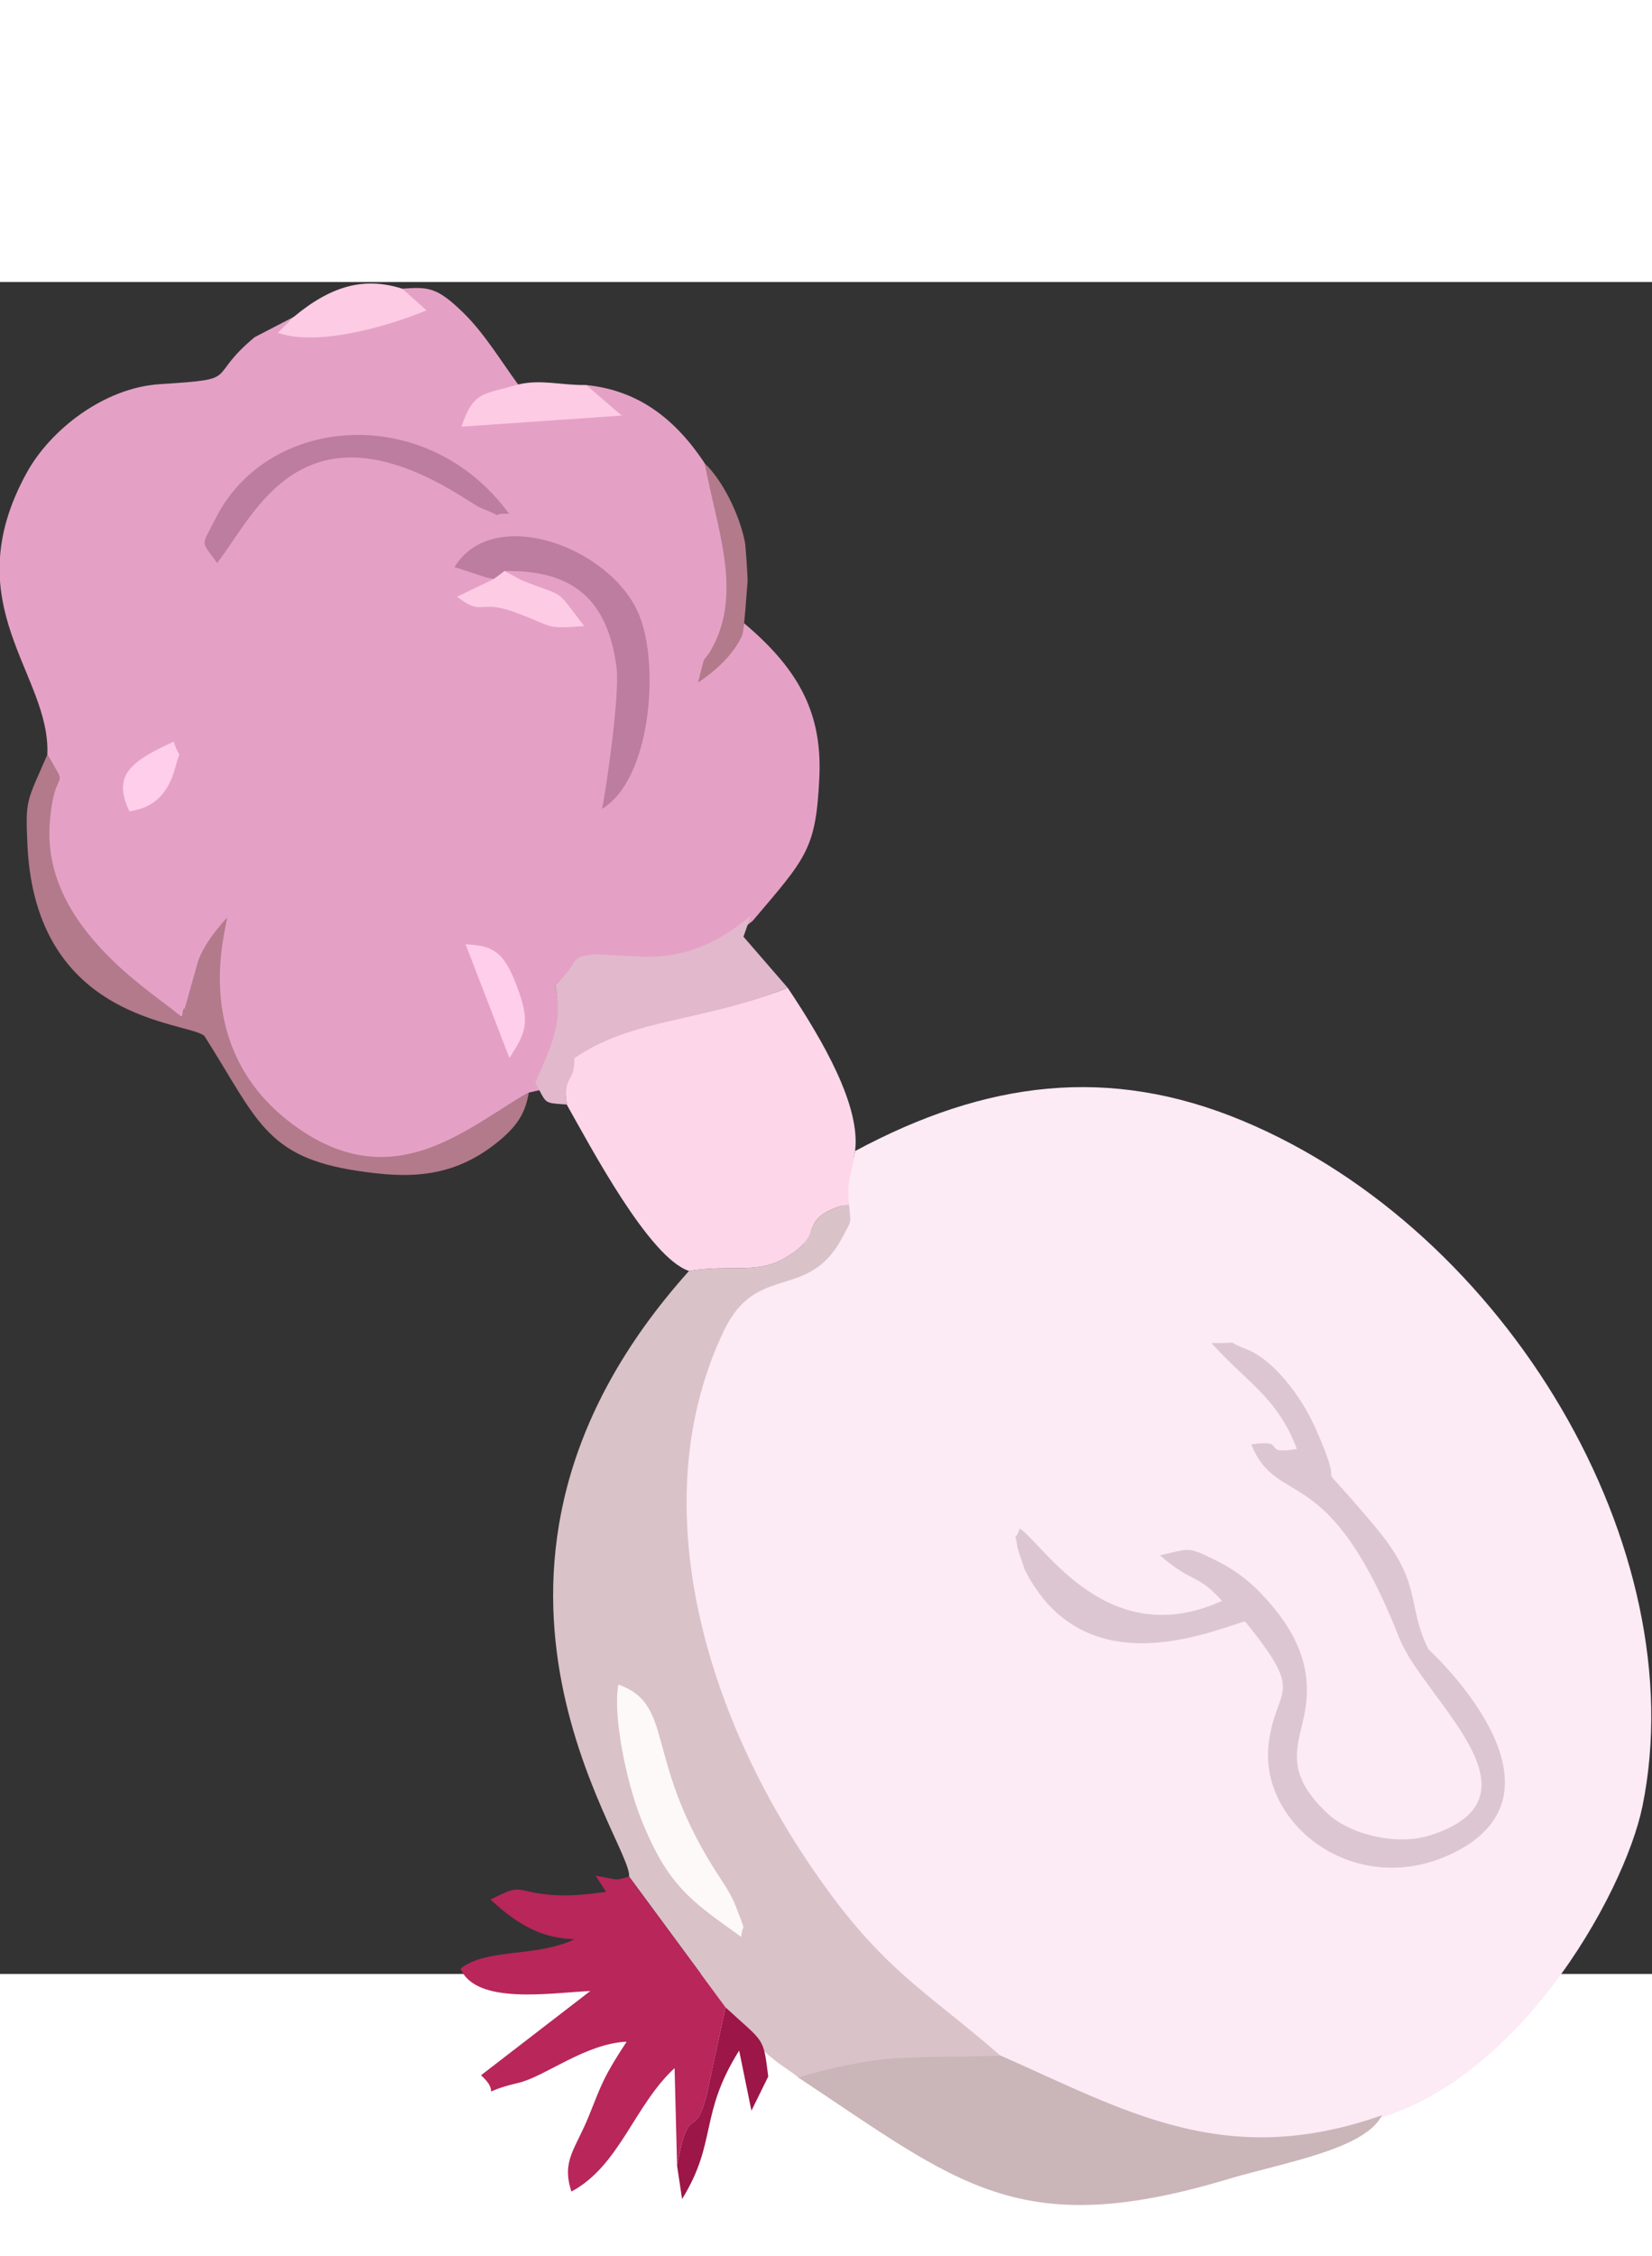 <?xml version="1.0" encoding="UTF-8"?>
<!DOCTYPE svg PUBLIC "-//W3C//DTD SVG 1.1//EN" "http://www.w3.org/Graphics/SVG/1.1/DTD/svg11.dtd">
<!-- Creator: CorelDRAW 2021 (64-Bit) -->
<svg xmlns="http://www.w3.org/2000/svg" xml:space="preserve" width="586px" height="800px" version="1.1" style="shape-rendering:geometricPrecision; text-rendering:geometricPrecision; image-rendering:optimizeQuality; fill-rule:evenodd; clip-rule:evenodd"
viewBox="0 0 586 600"
 xmlns:xlink="http://www.w3.org/1999/xlink"
 xmlns:xodm="http://www.corel.com/coreldraw/odm/2003">
 <rect x="0" y="0" width="586" height="600" fill="#333333" stroke="none"/>
 <defs>
  <style >
   @keyframes float {
        0% {
            transform: translatey(0px);
        }
        50% {
            transform: translatey(-100px);
        }
        100% {
            transform: translatey(0px);
        }
    }
    .object{
        transform: translatey(0px);
	    animation: float 5s ease-in-out infinite;
    }
  </style>
  <style type="text/css">
   <![CDATA[
    .fil12 {fill:#9C1647}
    .fil7 {fill:#B27A8B}
    .fil5 {fill:#B8265A}
    .fil9 {fill:#BD7DA0}
    .fil4 {fill:#CAB5B9}
    .fil2 {fill:#DAC2C9}
    .fil6 {fill:#DCC6D1}
    .fil8 {fill:#E2B8CD}
    .fil1 {fill:#E4A1C5}
    .fil0 {fill:#FCEAF5}
    .fil11 {fill:#FDCBE4}
    .fil10 {fill:#FDF9F9}
    .fil13 {fill:#FECEEB}
    .fil3 {fill:#FED6E9}
   ]]>
  </style>
 </defs>
 <g id="Capa_x0020_1">
  <g id="_2811482651504" class="object">
   <path class="fil0" d="M298.57 327.55c0.6,7.26 -7.66,2.76 -11,9.23 -12.09,23.37 -29.35,14.73 -41.1,39.34 -28.41,59.52 0.62,142.72 37.42,197.88 25.69,38.52 39.92,45.77 67.79,69.96 44.5,19.64 73.33,28.95 129.04,9.3 56.18,-10.56 95.53,-81.49 101.9,-112.76 18.59,-91.08 -48,-203.98 -141.93,-243.1 -47.19,-19.65 -90.87,-14.2 -137.38,10.78 -1.52,9.69 -5.52,10.51 -4.74,19.37z"/>
   <path class="fil1" d="M16.78 167.64c8.49,14.06 0.12,5.22 -1.46,27.41 -2.71,37.81 44.59,60.58 51.77,67.78 0.48,-0.99 1.46,-5.11 2.26,-4.81l3.44 -14.2c2.02,-5.36 -0.46,-7.01 3.88,-11.82 0.2,2.95 -11.69,45.84 30.09,73.48 34.38,22.75 60.7,-7.22 80.85,-18.04l5.17 -1.17c5.32,-12.42 7.28,-23.55 4.12,-37.12 9.57,-8.14 5.99,-7.86 16.98,-8.45l15.48 1.43c12.9,-0.21 23.25,-3.88 37.62,-15.57 19.14,-22.54 22.42,-25.38 23.65,-50.67 1.07,-22.21 -6.58,-37.98 -26.71,-54.9 0.32,-28.78 -9.87,-38.01 -13.89,-56.6 -12.02,-18.25 -25.98,-26.2 -42.09,-27.85 -4.49,17.14 -12.35,5.06 -24.15,-0.2 -6.17,-8.44 -11.89,-18.01 -19.28,-25.27 -9.55,-9.38 -12.62,-9.35 -21.82,-8.7 -18.34,10.81 -38.5,10.01 -38.5,10.01l-13.88 7.2c-17.92,14.94 -3.86,14.74 -33.6,16.65 -19.71,1.26 -38.81,16.05 -47.28,31.5 -25.74,46.94 8.7,71.34 7.35,99.91z"/>
   <path class="fil2" d="M223.16 565.46l34.19 46.36c14.5,19.48 22.86,21.78 25.67,24.81 9.17,-2.42 21.84,-1.22 33.23,-2.66 12.23,-1.54 24.36,-4.28 38.5,-5.12 -27.86,-24.19 -43.01,-30.84 -68.7,-69.36 -36.79,-55.16 -57.69,-128.05 -29.28,-187.57 11.75,-24.61 30.11,-10.06 42.2,-33.43 3.34,-6.47 2.79,-4.09 2.19,-11.34 -0.87,-0.04 -2.04,0.23 -2.59,0.4 -16.52,5.38 -4.72,10.58 -21.66,19.37 -8.96,4.65 -18.91,1.48 -32.5,3.78 -95.08,105.92 -19.93,202.79 -21.25,214.76z"/>
   <path class="fil3" d="M201.03 291.69c8.54,15.09 29.25,54.36 43.38,59.01 13.59,-2.3 23.54,0.87 32.5,-3.78 16.94,-8.79 5.14,-13.99 21.66,-19.37 0.55,-0.17 1.72,-0.44 2.59,-0.4 -0.78,-8.86 0.63,-9.28 2.15,-18.97 2.05,-15.93 -11.31,-39.04 -23.91,-57.92 -30.23,12.31 -57.83,8.99 -78.93,23.43 0.3,8.91 -0.76,7.26 0.56,18z"/>
   <path class="fil4" d="M490.24 650.1c-55.71,19.65 -90.99,-1.62 -135.49,-21.25 -14.14,0.84 -30.58,0.04 -42.81,1.59 -11.39,1.43 -19.75,3.77 -28.92,6.19 56.81,37.5 78.07,58.44 152.44,36.16 19.94,-5.98 48.58,-10.48 54.78,-22.69z"/>
   <path class="fil5" d="M240.17 667.99c4.31,-23.74 6.14,-8.09 10.5,-25.09l6.68 -31.08 -34.19 -46.36c-5.52,1.58 -3.34,1.14 -11.9,-0.31l3.77 5.75c-6.58,0.83 -12.71,1.63 -19.9,1.02 -13.11,-1.13 -9.22,-4.34 -21.12,1.68 10.55,9.95 19.29,13.75 29.76,14.09 -13.61,6.5 -30.95,3.03 -40.4,10.38 5.45,13.14 32.61,8.51 46.01,7.98l-38.75 29.86c8.44,7.7 -3.31,6.59 13.31,2.69 9.27,-2.17 23.8,-13.98 38.35,-14.59 -8.21,12.51 -8.74,14.72 -13.39,26.3 -4.76,11.83 -9.8,15.86 -6.21,26.84 17.08,-9.09 22.31,-30.62 36.6,-43.77l0.88 34.61z"/>
   <path class="fil6" d="M442.03 378.42c-9.03,-3.48 -0.17,-1.95 -12.3,-2.17 12.18,13.73 23.37,19.1 30.3,37.59 -13.56,2.26 -2.46,-3.62 -16.18,-1.63 9.44,23.2 27.2,4.46 52.55,68.73 8.52,21.61 53.89,56.18 10.88,69.9 -11.71,3.73 -28.19,-0.15 -36.25,-7.64 -16.93,-15.74 -9.75,-25.15 -7.9,-37.82 2.15,-14.73 -3.43,-27.46 -16.05,-40.57 -4.18,-4.34 -9.49,-8.36 -15.36,-11.26 -10.63,-5.25 -9.23,-4.5 -20.26,-2 12,10.32 12.98,6.15 22.03,16.14 -40.41,18.4 -62.95,-19.64 -71.75,-25.69 -2.11,6.15 -1.88,-0.92 -0.76,7.14 0.01,0.06 2.47,7.38 2.49,7.41 21.31,42.47 67.52,21.13 78.18,18.43 22.06,27.12 10.87,22.5 8.38,43.38 -3.43,28.72 30.66,55.02 64.53,39.19 47.52,-22.22 -7.88,-72.69 -7.89,-72.72 -8.08,-16.39 -1.56,-22.9 -19.13,-43.75 -26.46,-31.41 -7.18,-4.09 -21.24,-35.3 -4.63,-10.26 -14.26,-23.51 -24.27,-27.36z"/>
   <path class="fil7" d="M187.61 287.44c-20.15,10.82 -45.89,36.47 -80.27,13.72 -41.78,-27.64 -26.63,-72.79 -26.82,-75.75 -4.35,4.82 -8.17,9.83 -10.19,15.19l-4.79 17.03c-0.8,-0.3 -0.65,2.11 -1.13,3.1 -7.19,-7.2 -49.47,-30.71 -46.77,-68.52 1.59,-22.18 7.63,-10.51 -0.86,-24.57 -7.39,17.01 -7.8,15.71 -7.05,31.97 2.9,62.83 56.37,62.47 62.75,67.72 18.82,29.6 21.56,42.96 54.4,47.88 17.32,2.6 33.93,3.19 50.86,-11.23 7.24,-6.16 8.75,-10.88 9.87,-16.54z"/>
   <path class="fil8" d="M189.87 283.99c4.34,7.65 2.55,7.03 11.16,7.7 -1.32,-10.74 3,-7.53 2.7,-16.44 21.11,-14.44 45.44,-12.68 75.67,-24.99l-15.68 -18.1 2.62 -7.4c-14.37,11.69 -24.53,14.36 -37.43,14.57l-17.11 -0.92c-10.98,0.6 -5.33,2.6 -14.9,10.74 3.16,13.57 -1.72,22.41 -7.03,34.84z"/>
   <path class="fil9" d="M175.14 105.35l3.85 -2.86c20.65,-0.25 36.2,6.72 39.72,34.27 1.24,9.69 -3.97,44.93 -5.16,50.07 17.3,-10.33 20.48,-50.55 13.26,-68.54 -9.74,-24.28 -51.93,-39.68 -65.58,-17.19l11.57 3.77c0.5,0.13 1.58,0.24 2.34,0.48z"/>
   <path class="fil10" d="M262.95 586.84c0.19,-5.58 2.37,0.24 -1.92,-10.77 -1.98,-5.05 -4.89,-8.9 -7.77,-13.49 -24.75,-39.47 -13.96,-58.14 -33.92,-65.22 -1.99,10.94 2.78,34.25 7.93,47.3 9.56,24.26 18.13,29.64 35.68,42.18z"/>
   <path class="fil9" d="M77.01 99.65c13.33,-16.83 29.79,-59.44 87.33,-23.27 1.04,0.65 4.92,3.18 5.95,3.61 11.91,4.93 1.62,1.71 10.31,2.23 -28.69,-39.46 -85.2,-35.55 -103.99,1.38 -5.39,10.6 -5.46,7.82 0.4,16.05z"/>
   <path class="fil11" d="M142.69 2.37c-13.03,-4.12 -24.72,-1.47 -38.5,10.01l-5.65 5.63c13.94,4.9 38.4,-2.04 52.75,-7.95l-8.6 -7.69z"/>
   <path class="fil11" d="M207.94 36.54c-9.2,0.12 -15.78,-2.13 -24.15,-0.2 -12.38,3.67 -15.77,2.17 -20.11,14.96l56.86 -3.93 -12.6 -10.83z"/>
   <path class="fil12" d="M240.17 667.99l1.78 11.81c12.53,-20.23 6.01,-29.99 20.24,-52.64l4.36 21.32 5.96 -12.12c-1.81,-14.42 -1.31,-11.73 -15.16,-24.54l-6.68 31.08c-4.36,17 -6.19,1.35 -10.5,25.09z"/>
   <path class="fil7" d="M265.2 106c0.07,-0.63 -0.66,-12.28 -0.96,-13.79 -1.98,-9.88 -7.9,-21.84 -14.21,-27.82 3.97,22.5 13.75,45.72 2.26,65.98 -1.55,2.73 -2.13,2.7 -2.74,4.01l-1.95 7.68c8.74,-5.91 13.21,-11.46 15.66,-16.71 0.76,-1.63 1.7,-17.07 1.94,-19.35z"/>
   <path class="fil11" d="M178.99 102.49l-3.85 2.86 -13.02 6.26c9.55,7.32 7.32,0.62 20.74,5.59 14.52,5.37 10.05,5.83 24.36,4.83 -10.9,-14.24 -6.09,-9.75 -22.17,-16.26l-6.06 -3.28z"/>
   <path class="fil13" d="M180.7 275.17c5.5,-8.46 7.32,-12.13 3.49,-23.1 -4.88,-14 -8.47,-16.81 -19.03,-17.19l15.54 40.29z"/>
   <path class="fil13" d="M45.97 187.77c2.08,-0.71 12.32,-0.81 16.21,-15.63 2.03,-7.76 1.86,-1.66 -0.55,-9.15 -14.57,6.71 -22.18,11.62 -15.66,24.78z"/>
  </g>
 </g>
</svg>

